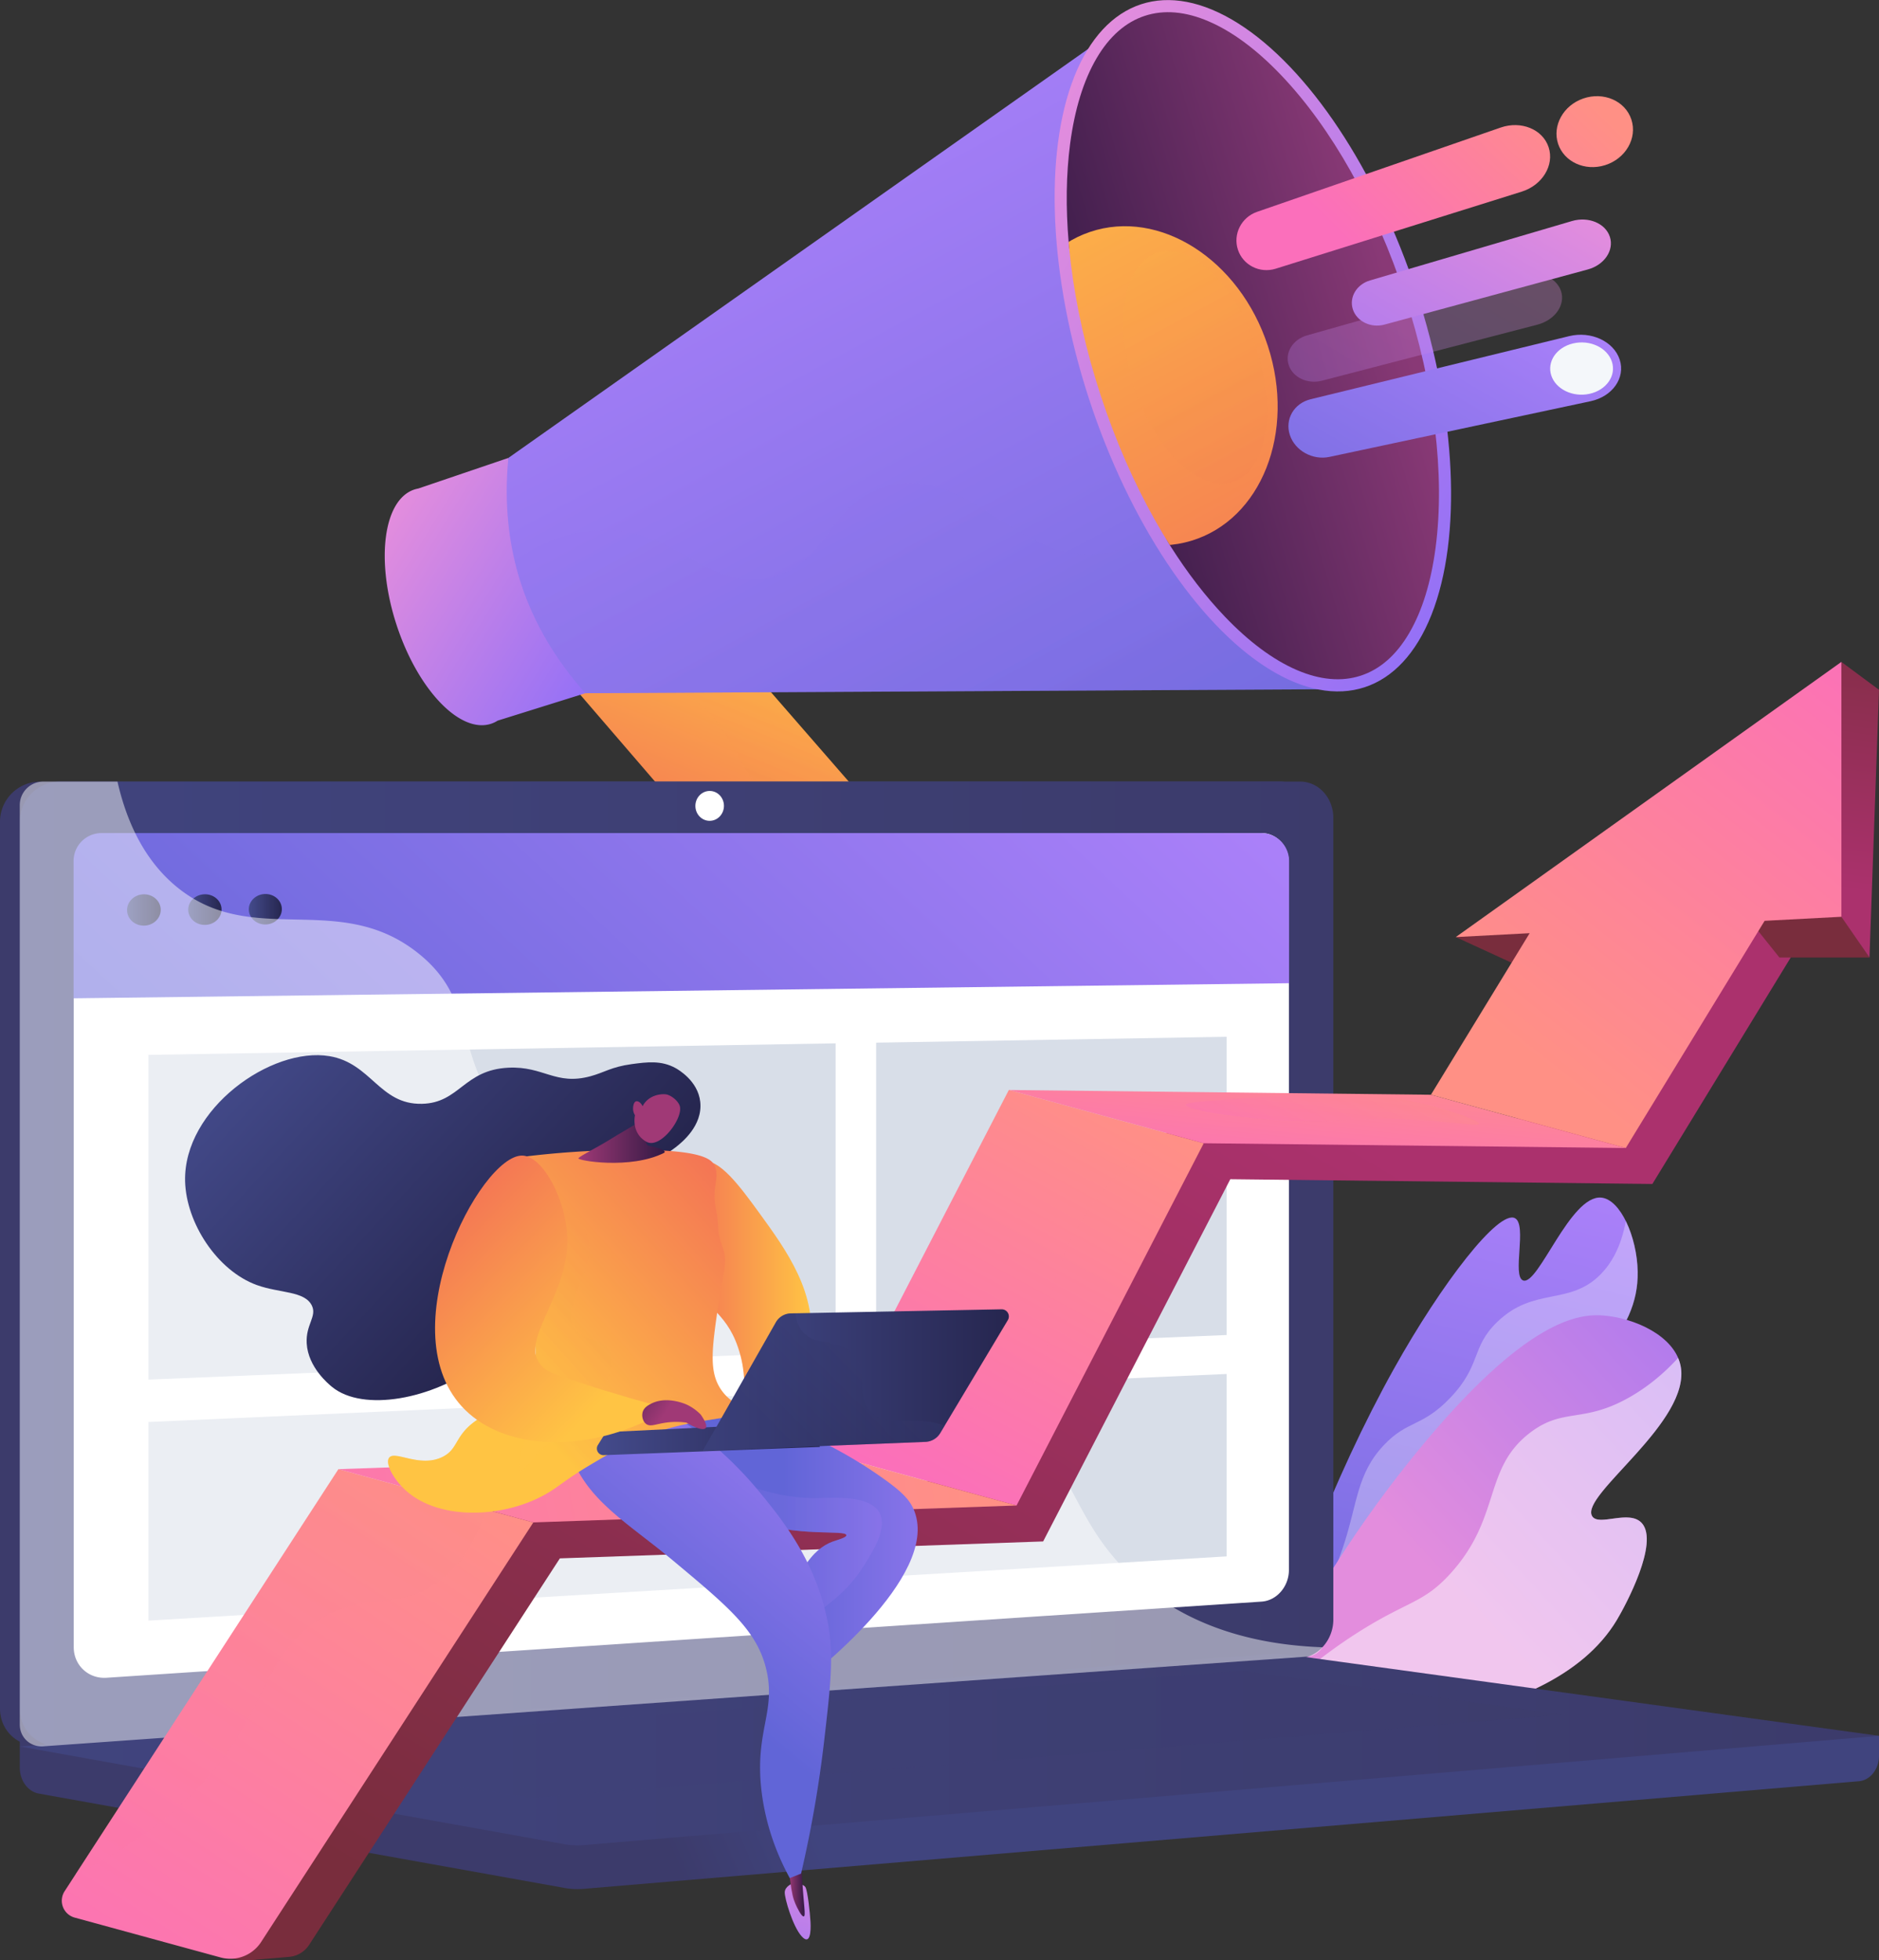 <svg xmlns="http://www.w3.org/2000/svg" xmlns:xlink="http://www.w3.org/1999/xlink" viewBox="0 0 3330.58 3473.53"><rect x="0" y="0" width="3330.58" height="3473.53" fill="#333333" stroke="none"/><defs><style>.cls-1{fill:none;}.cls-2{isolation:isolate;}.cls-3{fill:url(#linear-gradient);}.cls-26,.cls-34,.cls-4,.cls-6{fill:#fff;}.cls-11,.cls-16,.cls-17,.cls-28,.cls-4,.cls-44,.cls-46,.cls-47,.cls-51,.cls-58,.cls-61,.cls-8{opacity:0.3;}.cls-22,.cls-34,.cls-4,.cls-6{mix-blend-mode:soft-light;}.cls-5{fill:url(#linear-gradient-2);}.cls-6{opacity:0.5;}.cls-7{fill:url(#linear-gradient-3);}.cls-11,.cls-16,.cls-28,.cls-44,.cls-46,.cls-47,.cls-51,.cls-58,.cls-61,.cls-8{mix-blend-mode:multiply;}.cls-8{fill:url(#linear-gradient-4);}.cls-9{fill:url(#linear-gradient-5);}.cls-10{fill:url(#linear-gradient-6);}.cls-11{fill:url(#linear-gradient-7);}.cls-12{fill:url(#linear-gradient-8);}.cls-13{fill:url(#linear-gradient-9);}.cls-14{clip-path:url(#clip-path);}.cls-15{fill:url(#linear-gradient-10);}.cls-16{fill:url(#linear-gradient-11);}.cls-17{fill:url(#linear-gradient-12);}.cls-18{fill:url(#linear-gradient-13);}.cls-19{fill:url(#linear-gradient-14);}.cls-20{fill:url(#linear-gradient-15);}.cls-21{fill:url(#linear-gradient-16);}.cls-22{fill:#f4f7fa;}.cls-23{fill:url(#linear-gradient-17);}.cls-24{fill:url(#linear-gradient-18);}.cls-25{fill:url(#linear-gradient-19);}.cls-27{fill:url(#linear-gradient-20);}.cls-28{fill:url(#linear-gradient-21);}.cls-29{fill:url(#linear-gradient-22);}.cls-30{fill:#d8dee8;}.cls-31{fill:url(#linear-gradient-23);}.cls-32{fill:url(#linear-gradient-24);}.cls-33{fill:url(#linear-gradient-25);}.cls-34{opacity:0.48;}.cls-35{fill:url(#linear-gradient-26);}.cls-36{fill:url(#linear-gradient-27);}.cls-37{fill:url(#linear-gradient-28);}.cls-38{fill:url(#linear-gradient-29);}.cls-39{fill:url(#linear-gradient-30);}.cls-40{fill:url(#linear-gradient-31);}.cls-41{fill:url(#linear-gradient-32);}.cls-42{fill:url(#linear-gradient-33);}.cls-43{fill:url(#linear-gradient-34);}.cls-45{fill:url(#linear-gradient-35);}.cls-46{fill:url(#linear-gradient-36);}.cls-47{fill:url(#linear-gradient-37);}.cls-48{fill:url(#linear-gradient-38);}.cls-49{fill:url(#linear-gradient-39);}.cls-50{fill:url(#linear-gradient-40);}.cls-51{fill:url(#linear-gradient-41);}.cls-52{fill:url(#linear-gradient-42);}.cls-53{fill:url(#linear-gradient-43);}.cls-54{fill:url(#linear-gradient-44);}.cls-55{fill:url(#linear-gradient-45);}.cls-56{fill:url(#linear-gradient-46);}.cls-57{fill:url(#linear-gradient-47);}.cls-58{fill:url(#linear-gradient-48);}.cls-59{fill:url(#linear-gradient-49);}.cls-60{fill:url(#linear-gradient-50);}.cls-61{fill:url(#linear-gradient-51);}.cls-62{fill:url(#linear-gradient-52);}.cls-63{fill:url(#linear-gradient-53);}</style><linearGradient id="linear-gradient" x1="-3907.58" y1="963.74" x2="-3936.48" y2="2257.25" gradientTransform="matrix(-0.82, -0.23, -0.25, 0.89, -265.25, 332.25)" gradientUnits="userSpaceOnUse"><stop offset="0" stop-color="#aa80f9"/><stop offset="1" stop-color="#6165d7"/></linearGradient><linearGradient id="linear-gradient-2" x1="-4000.3" y1="1769.16" x2="-4520.6" y2="851.4" gradientTransform="matrix(-0.82, -0.23, -0.25, 0.89, -265.25, 332.25)" gradientUnits="userSpaceOnUse"><stop offset="0" stop-color="#e38ddd"/><stop offset="1" stop-color="#9571f6"/></linearGradient><linearGradient id="linear-gradient-3" x1="23.15" y1="1230.63" x2="-345.84" y2="1665.8" gradientTransform="translate(958.83 -129.13) rotate(-18.13)" gradientUnits="userSpaceOnUse"><stop offset="0" stop-color="#ffc444"/><stop offset="1" stop-color="#f36f56"/></linearGradient><linearGradient id="linear-gradient-4" x1="-22.3" y1="1192.09" x2="-391.29" y2="1627.26" xlink:href="#linear-gradient-3"/><linearGradient id="linear-gradient-5" x1="-500.05" y1="921.46" x2="-797.89" y2="1272.71" gradientTransform="matrix(-0.95, 0.31, 0.31, 0.95, -82.89, 212.24)" xlink:href="#linear-gradient-2"/><linearGradient id="linear-gradient-6" x1="193.54" y1="432.16" x2="534.06" y2="2315.67" gradientTransform="translate(958.83 -129.13) rotate(-18.13)" xlink:href="#linear-gradient"/><linearGradient id="linear-gradient-7" x1="77.01" y1="435.57" x2="421.78" y2="2342.58" gradientTransform="translate(958.83 -129.13) rotate(-18.13)" xlink:href="#linear-gradient"/><linearGradient id="linear-gradient-8" x1="-1725.55" y1="697.48" x2="-2403.86" y2="1497.45" gradientTransform="matrix(-1, 0, 0, 1, 156.09, -484.75)" xlink:href="#linear-gradient-2"/><linearGradient id="linear-gradient-9" x1="-1678.04" y1="1087.61" x2="-2331.94" y2="1104.27" gradientTransform="matrix(-0.95, 0.31, 0.31, 0.95, -82.89, 212.24)" gradientUnits="userSpaceOnUse"><stop offset="0" stop-color="#311944"/><stop offset="1" stop-color="#893976"/></linearGradient><clipPath id="clip-path"><path class="cls-1" d="M2412.16,1197.22c34-11.14,62.77-36.36,85.46-75,23.1-39.28,38.9-90.34,47-151.75,17-129.1-2.3-287.55-54.24-446.18S2360.21,226.56,2270.18,132.5c-42.84-44.75-85.78-76.57-127.63-94.58-41.13-17.7-79.23-21-113.25-9.89s-62.78,36.36-85.47,75c-23.09,39.28-38.89,90.33-47,151.75-17,129.1,2.3,287.55,54.24,446.18s130.13,297.78,220.17,391.84c42.83,44.75,85.77,76.56,127.63,94.58C2340,1205,2378.14,1208.36,2412.16,1197.22Z"/></clipPath><linearGradient id="linear-gradient-10" x1="649.38" y1="491.66" x2="871.72" y2="1721.44" xlink:href="#linear-gradient-3"/><linearGradient id="linear-gradient-11" x1="777.59" y1="650.09" x2="941.64" y2="1557.47" xlink:href="#linear-gradient-3"/><linearGradient id="linear-gradient-12" x1="343.44" y1="1036.76" x2="848.1" y2="1482.59" gradientTransform="matrix(-0.95, 0.31, 0.31, 0.95, 2625.8, -674.73)" xlink:href="#linear-gradient-2"/><linearGradient id="linear-gradient-13" x1="151.44" y1="763.84" x2="567.45" y2="979.46" gradientTransform="matrix(-0.95, 0.31, 0.31, 0.95, 2625.8, -674.73)" gradientUnits="userSpaceOnUse"><stop offset="0" stop-color="#ff9085"/><stop offset="1" stop-color="#fb6fbb"/></linearGradient><linearGradient id="linear-gradient-14" x1="224" y1="980.67" x2="707.22" y2="1407.56" gradientTransform="matrix(-0.95, 0.31, 0.31, 0.95, 2625.8, -674.73)" xlink:href="#linear-gradient-2"/><linearGradient id="linear-gradient-15" x1="60.94" y1="909.58" x2="520.22" y2="1147.62" xlink:href="#linear-gradient-13"/><linearGradient id="linear-gradient-16" x1="307.63" y1="1149.09" x2="895.32" y2="1668.27" gradientTransform="matrix(-0.95, 0.31, 0.31, 0.95, 2625.8, -674.73)" xlink:href="#linear-gradient"/><linearGradient id="linear-gradient-17" x1="1427.07" y1="3202.58" x2="1195.57" y2="3299.81" gradientUnits="userSpaceOnUse"><stop offset="0" stop-color="#40447e"/><stop offset="1" stop-color="#3c3b6b"/></linearGradient><linearGradient id="linear-gradient-18" x1="1117.94" y1="2182.26" x2="866.7" y2="2287.78" xlink:href="#linear-gradient-17"/><linearGradient id="linear-gradient-19" x1="35.05" y1="2239.38" x2="2363.37" y2="2239.38" xlink:href="#linear-gradient-17"/><linearGradient id="linear-gradient-20" x1="35.05" y1="3100.38" x2="3330.58" y2="3100.38" xlink:href="#linear-gradient-17"/><linearGradient id="linear-gradient-21" x1="358.23" y1="3073.38" x2="2772.85" y2="3073.38" xlink:href="#linear-gradient-17"/><linearGradient id="linear-gradient-22" x1="1753.26" y1="1038.85" x2="517.23" y2="2365.01" gradientTransform="matrix(1, 0, 0, 1, 0, 0)" xlink:href="#linear-gradient"/><linearGradient id="linear-gradient-23" x1="225.19" y1="1612.43" x2="284.9" y2="1612.43" gradientUnits="userSpaceOnUse"><stop offset="0" stop-color="#444b8c"/><stop offset="1" stop-color="#26264f"/></linearGradient><linearGradient id="linear-gradient-24" x1="333.57" y1="1611.8" x2="392.74" y2="1611.8" xlink:href="#linear-gradient-23"/><linearGradient id="linear-gradient-25" x1="440.97" y1="1611.18" x2="499.59" y2="1611.18" xlink:href="#linear-gradient-23"/><linearGradient id="linear-gradient-26" x1="2142.81" y1="1866.57" x2="1112.63" y2="3605" gradientUnits="userSpaceOnUse"><stop offset="0" stop-color="#ab316d"/><stop offset="1" stop-color="#792d3d"/></linearGradient><linearGradient id="linear-gradient-27" x1="2542.5" y1="1873.45" x2="2574.61" y2="1818.88" xlink:href="#linear-gradient-26"/><linearGradient id="linear-gradient-28" x1="3251.61" y1="1275.71" x2="3213.09" y2="1609.58" xlink:href="#linear-gradient-26"/><linearGradient id="linear-gradient-29" x1="3269.3" y1="1577.86" x2="3346.34" y2="1012.85" xlink:href="#linear-gradient-26"/><linearGradient id="linear-gradient-30" x1="1987.36" y1="1946.24" x2="1611.76" y2="2636.45" gradientTransform="matrix(1, 0, 0, 1, 0, 0)" xlink:href="#linear-gradient-13"/><linearGradient id="linear-gradient-31" x1="822.87" y1="2572.08" x2="122.73" y2="3653.25" gradientTransform="matrix(1, 0, 0, 1, 0, 0)" xlink:href="#linear-gradient-13"/><linearGradient id="linear-gradient-32" x1="1704.85" y1="2546.34" x2="236.14" y2="2806.37" gradientTransform="matrix(1, 0, 0, 1, 0, 0)" xlink:href="#linear-gradient-13"/><linearGradient id="linear-gradient-33" x1="2350.11" y1="1835.25" x2="2321.21" y2="2117.75" gradientTransform="matrix(1, 0, 0, 1, 0, 0)" xlink:href="#linear-gradient-13"/><linearGradient id="linear-gradient-34" x1="2730.36" y1="1886.33" x2="3333.9" y2="1119.07" gradientTransform="matrix(1, 0, 0, 1, 0, 0)" xlink:href="#linear-gradient-13"/><linearGradient id="linear-gradient-35" x1="1958.51" y1="1930.54" x2="1582.91" y2="2620.75" gradientTransform="matrix(1, 0, 0, 1, 0, 0)" xlink:href="#linear-gradient-13"/><linearGradient id="linear-gradient-36" x1="2416.63" y1="1874.07" x2="2311.51" y2="2067.23" gradientTransform="matrix(1, 0, 0, 1, 0, 0)" xlink:href="#linear-gradient-13"/><linearGradient id="linear-gradient-37" x1="793.18" y1="2552.85" x2="93.03" y2="3634.02" gradientTransform="matrix(1, 0, 0, 1, 0, 0)" xlink:href="#linear-gradient-13"/><linearGradient id="linear-gradient-38" x1="-408.88" y1="2300.06" x2="-176.24" y2="2300.06" gradientTransform="matrix(-1, 0, 0, 1, 1029.18, 0)" xlink:href="#linear-gradient-3"/><linearGradient id="linear-gradient-39" x1="192.1" y1="2736.85" x2="643.22" y2="2736.85" gradientTransform="matrix(-1, 0, 0, 1, 2030.77, 0)" xlink:href="#linear-gradient"/><linearGradient id="linear-gradient-40" x1="2530.64" y1="2959.42" x2="2550.14" y2="3310.41" gradientTransform="matrix(0.96, 0.29, -0.29, 0.96, -105.91, -333.04)" xlink:href="#linear-gradient-2"/><linearGradient id="linear-gradient-41" x1="404.15" y1="2753.82" x2="855.28" y2="2753.82" gradientTransform="matrix(-1, 0, 0, 1, 2030.77, 0)" xlink:href="#linear-gradient"/><linearGradient id="linear-gradient-42" x1="4541.45" y1="3343.05" x2="4570.79" y2="3343.05" gradientTransform="matrix(-1, 0, 0, 1, 5967.74, 0)" gradientUnits="userSpaceOnUse"><stop offset="0" stop-color="#311944"/><stop offset="1" stop-color="#a03976"/></linearGradient><linearGradient id="linear-gradient-43" x1="432.98" y1="2456.75" x2="837.47" y2="2948.22" gradientTransform="matrix(-1, 0, 0, 1, 2030.77, 0)" xlink:href="#linear-gradient"/><linearGradient id="linear-gradient-44" x1="1557.99" y1="1846.12" x2="1023.02" y2="2294.1" gradientTransform="matrix(-1, -0.05, -0.05, 1, 2119.23, 15.84)" xlink:href="#linear-gradient-23"/><linearGradient id="linear-gradient-45" x1="-1674.22" y1="2471.32" x2="-1239.76" y2="2080.71" gradientTransform="translate(2574.76)" xlink:href="#linear-gradient-3"/><linearGradient id="linear-gradient-46" x1="4789.47" y1="2022.94" x2="4942.65" y2="2022.94" xlink:href="#linear-gradient-42"/><linearGradient id="linear-gradient-47" x1="4808.87" y1="2419.96" x2="4805.56" y2="2117.66" xlink:href="#linear-gradient-42"/><linearGradient id="linear-gradient-48" x1="-1659.94" y1="2487.19" x2="-1225.49" y2="2096.58" gradientTransform="translate(2574.76)" xlink:href="#linear-gradient-3"/><linearGradient id="linear-gradient-49" x1="-1516.77" y1="2549.2" x2="-1121.62" y2="2549.2" gradientTransform="translate(2574.76)" xlink:href="#linear-gradient-23"/><linearGradient id="linear-gradient-50" x1="-1328.88" y1="2445.42" x2="-786.5" y2="2445.42" gradientTransform="translate(2574.76)" xlink:href="#linear-gradient-23"/><linearGradient id="linear-gradient-51" x1="2212.29" y1="2301.53" x2="2471.36" y2="2558.53" gradientTransform="matrix(-1, 0, 0, 1, 3873.99, 0)" xlink:href="#linear-gradient-23"/><linearGradient id="linear-gradient-52" x1="-1494.19" y1="2468.4" x2="-1825.96" y2="2141.93" gradientTransform="translate(2574.76)" xlink:href="#linear-gradient-3"/><linearGradient id="linear-gradient-53" x1="1071.85" y1="2428.76" x2="1179.15" y2="2503.87" gradientTransform="matrix(1, 0, 0, 1, 0, 0)" xlink:href="#linear-gradient-42"/></defs><g class="cls-2"><g id="Layer_2" data-name="Layer 2"><g id="Illustration"><path class="cls-3" d="M2299.29,2924c-47.52-31.28,67.62-312.49,171.43-498.45,85.26-152.72,185.57-281.84,214.54-266.93,22.17,11.42-5.61,103,14.5,110.35,26.94,9.79,83.62-152.21,138.71-146.77,33.94,3.35,63.28,69.87,64.37,131,2,110.3-88.28,183.36-284.66,374.95C2366.54,2873.71,2323.75,2940.12,2299.29,2924Z"/><path class="cls-4" d="M2380.31,2742.29c26.47-79.33,24.19-129.94,72.34-181.23,42.06-44.8,68-32,117.64-83.8,56.17-58.65,36.53-89.35,83.59-134.78,65.33-63.07,128.19-28,183.6-84.7,17.51-17.92,35.57-46.34,44.38-94,12.34,25,20.42,57.91,21,89.43,2,110.3-88.28,183.36-284.66,374.95-251.64,245.53-294.43,311.94-318.89,295.84-3.71-2.44-6.44-6.42-8.25-11.76C2338.74,2847.4,2364.91,2788.47,2380.31,2742.29Z"/><path class="cls-5" d="M2208.36,3067.93c101.53-226.88,216.59-389.1,302.94-494.77,194.26-237.77,288.82-245.27,330.3-242.1,55.29,4.22,126.28,35.78,137.2,88.74,20.42,99.08-178.48,229.24-156.77,266.66,11.24,19.36,66.2-12.58,88.38,12.77,30.34,34.66-28.5,144.59-44.33,171.09C2743.75,3075.17,2338.89,3072.6,2208.36,3067.93Z"/><path class="cls-6" d="M2404.12,2894.5c91.08-58.39,118.29-52.54,167.18-106.56,90.17-99.63,57.15-185.27,140.72-249.11,59.57-45.52,94.22-15.63,177.83-63.75,34-19.59,61.92-43.9,84.65-68.88a71.26,71.26,0,0,1,4.3,13.6c20.42,99.08-178.48,229.24-156.77,266.66,11.24,19.36,66.2-12.58,88.38,12.77,30.34,34.66-28.5,144.59-44.33,171.09-122.33,204.85-527.19,202.28-657.72,197.61,1.86-4.14,3.72-8.21,5.58-12.3C2286.71,2976.89,2353.9,2926.7,2404.12,2894.5Z"/><path class="cls-7" d="M1513.12,1682.29c-46.23,11.93-98.39-2.76-131.25-40.92L918.43,1103.23c-42.2-49-36.58-121.94,12.75-163.3,49.67-41.66,147.66-43.84,190.66,5.56l472.36,542.7c44.54,51.17,37.51,125.37-15.47,165.34C1565.68,1663.37,1528.37,1678.35,1513.12,1682.29Z"/><path class="cls-8" d="M931.18,939.93c49.67-41.66,147.66-43.84,190.66,5.56l431.9,496.22c-44.15,2.87-92,19.59-151.61-5.83-99.15-42.32-89.6-141.3-175.91-198.41-39.45-26.11-103.25-46.31-212-23l-95.76-111.2C876.23,1054.23,881.85,981.29,931.18,939.93Z"/><path class="cls-9" d="M734.53,867.42a51.75,51.75,0,0,1,6.78-1.71l159.78-54.26,136.53,416.93L882.08,1277a52.17,52.17,0,0,1-11.64,5.52c-55,18-129.93-60.34-167.47-175S679.57,885.41,734.53,867.42Z"/><path class="cls-10" d="M901.09,811.45c-15.28,158.72,30,297.06,136.53,416.93L2356,1221.3,1985.13,47Z"/><path class="cls-11" d="M1921.37,982.76c-127.48-5.83-216.6-158.83-350.08-121.25-104.74,29.49-103,140-207.79,162.33-107.25,22.85-161.24-83.17-290.18-84.55-58.62-.63-112.74,20.76-161.36,53.44q29.94,127.89,125.66,235.65L2356,1221.3,2155.33,847.08C2060.19,954.19,1983.17,985.58,1921.37,982.76Z"/><ellipse class="cls-12" cx="2220.73" cy="612.63" rx="305.31" ry="636.74" transform="translate(-80.38 721.5) rotate(-18.13)"/><path class="cls-13" d="M2412.16,1197.22c34-11.14,62.77-36.36,85.46-75,23.1-39.28,38.9-90.34,47-151.75,17-129.1-2.3-287.55-54.24-446.18S2360.21,226.56,2270.18,132.5c-42.84-44.75-85.78-76.57-127.63-94.58-41.13-17.7-79.23-21-113.25-9.89s-62.78,36.36-85.47,75c-23.09,39.28-38.89,90.33-47,151.75-7.1,54-7.86,113.09-2.54,175.2,7.4,86.43,89.41,152.34,119.63,244.64,32.14,98.14,11.48,215.18,60.3,292.35,30.09,47.55,62.69,90,97,125.83,42.83,44.75,85.77,76.56,127.63,94.58C2340,1205,2378.14,1208.36,2412.16,1197.22Z"/><g class="cls-14"><path class="cls-15" d="M2247.21,612.75c50.2,153.31-11.46,308.28-135.93,345.6-122.55,36.75-260.08-54.7-308.89-203.75S1810.88,452,1932,411C2055.11,369.38,2197,459.44,2247.21,612.75Z"/><path class="cls-16" d="M2226.89,616.64c37.27,113.85,17.41,220.44-43.5,237.83-60,17.12-137.28-58.91-173.53-169.59S1991.36,468.29,2050.3,448C2110.16,427.43,2189.61,502.8,2226.89,616.64Z"/></g><path class="cls-17" d="M2316.74,594.29,2696,487.06c30.92-8.75,62.88,4.1,71,28.81h0c8.09,24.71-10.93,51.39-42.06,59.48l-381.88,99.28c-25.42,6.61-51.6-5.87-58.78-27.79h0C2277.09,624.92,2291.5,601.43,2316.74,594.29Z"/><path class="cls-18" d="M2228.24,375.36,2660,226c36.19-12.52,74.51,3,85,34.94h0c10.45,31.92-11.21,67.23-47.76,78.67l-436,136.54c-28.24,8.84-58.07-6.32-67-33.73h0C2185.21,415,2200.27,385,2228.24,375.36Z"/><path class="cls-19" d="M2428.39,496.92l357.9-105.22c29.09-8.56,59.36,3.88,67.22,27.88h0c7.86,24-9.83,50-39.13,57.92L2454,575.19c-24.06,6.52-49-5.58-56-26.94h0C2391,526.88,2404.5,503.94,2428.39,496.92Z"/><path class="cls-20" d="M2761.73,254.72c10.49,32,47.45,49.16,83.17,38,36.42-11.37,57.66-47.67,46.78-80.88s-49.43-49.78-85.46-37.25C2770.87,186.89,2751.23,222.67,2761.73,254.72Z"/><path class="cls-21" d="M2323.11,707.47,2781.47,595.6c38.49-9.39,78.84,9.14,89.46,41.57h0c10.62,32.42-12.83,65.54-51.68,73.82l-462.68,98.64c-29.92,6.37-61.18-11.06-70.28-38.85h0C2277.2,743,2293.48,714.7,2323.11,707.47Z"/><path class="cls-22" d="M2749.68,665.35c8,24.34,38.07,38.95,67.61,32.55,30-6.5,48-32.09,39.81-57.08s-39.28-39.37-69-32.22C2758.72,615.65,2741.71,641,2749.68,665.35Z"/><path class="cls-23" d="M3330.58,3075.9,35.05,3047.19v84.93c0,23.05,14.38,42.65,33.84,46.14l931.88,167.23a127.91,127.91,0,0,0,33.43,1.57l2260.57-190.67c20.18-1.7,35.81-21.36,35.81-45Z"/><path class="cls-24" d="M2269.71,2938.23,71.32,3093.59C32,3096.37,0,3066.83,0,3027.6V1456a71.21,71.21,0,0,1,71.32-71H2269.71c32.41,0,58.61,28.75,58.61,64.21V2869.88C2328.32,2905.34,2302.12,2935.94,2269.71,2938.23Z"/><path class="cls-25" d="M2304.76,2938.23,106.38,3093.59c-39.34,2.78-71.33-26.76-71.33-66V1456a71.21,71.21,0,0,1,71.33-71H2304.76c32.41,0,58.61,28.75,58.61,64.21V2869.88C2363.37,2905.34,2337.17,2935.94,2304.76,2938.23Z"/><path class="cls-26" d="M2236.28,2838.07,188.71,2973c-32,2.11-58-22.14-58-54.16V1542.94a58.32,58.32,0,0,1,58-58.23l2047.57-8.47c26.73-.11,48.36,23.44,48.36,52.61V2782.07C2284.64,2811.24,2263,2836.31,2236.28,2838.07Z"/><path class="cls-26" d="M1283.21,1428c0,14.6-11.32,26.47-25.29,26.51s-25.34-11.78-25.34-26.42,11.35-26.51,25.34-26.52S1283.21,1413.37,1283.21,1428Z"/><path class="cls-27" d="M2249.91,2931.18,35.05,3094.71,1000.77,3268a128.34,128.34,0,0,0,33.43,1.57L3330.58,3075.9,2285.14,2932.3A168.08,168.08,0,0,0,2249.91,2931.18Z"/><polygon class="cls-28" points="358.24 3098.83 2202.17 2960.66 2772.85 3038.41 944.8 3186.11 358.24 3098.83"/><path class="cls-29" d="M2284.89,1742.27,130.43,1769V1525.65a49.41,49.41,0,0,1,49.42-49.41H2235.47a49.42,49.42,0,0,1,49.42,49.41Z"/><polygon class="cls-30" points="1481.15 2394.31 263.06 2444.64 263.06 1869.25 1481.15 1848.82 1481.15 2394.31"/><polygon class="cls-30" points="2174.21 2365.67 1552.98 2391.34 1552.98 1847.62 2174.21 1837.2 2174.21 2365.67"/><polygon class="cls-30" points="2174.21 2757.94 263.06 2871.73 263.06 2519.78 2174.21 2434.68 2174.21 2757.94"/><path class="cls-31" d="M284.9,1612.25c0,15.32-13.34,27.84-29.82,28s-29.89-12.24-29.89-27.6,13.39-27.88,29.89-27.95S284.9,1596.93,284.9,1612.25Z"/><path class="cls-32" d="M392.74,1611.63c0,15-13.22,27.2-29.55,27.32s-29.62-12-29.62-27,13.27-27.24,29.62-27.31S392.74,1596.66,392.74,1611.63Z"/><path class="cls-33" d="M499.59,1611c0,14.91-13.1,27.08-29.28,27.19S441,1626.29,441,1611.35s13.14-27.12,29.34-27.19S499.59,1596.11,499.59,1611Z"/><path class="cls-34" d="M1775.09,2507.2c-169.47-91.19-302.73,24.36-431.33-89.64-78-69.12-39.69-120.66-135.63-223.94-106.26-114.4-175.44-75.95-282.23-178.9-135-130.19-67.49-231.47-183.8-324.94-141.1-113.39-293.26-8.44-427.58-117.18-57.93-46.91-89.72-115.09-106.31-187.61H76.78a41.72,41.72,0,0,0-41.73,41.69V3055.76c0,23,18.7,40.37,41.73,38.73l2240.52-159c11-.78,20.74-7.2,27-16.51-164-6-264.77-61-329.18-117.8C1889.12,2690,1911,2580.31,1775.09,2507.2Z"/><path class="cls-35" d="M3174.1,1696.74,2928.87,2098l-748.11-8.43L1849,2731.44l-856.6,30L547.9,3446.33a47.05,47.05,0,0,1-35.52,21.27l-58,4.9c-26.34,4.15-82.61-3.87-74-29.12l301.05-681.11L929,2651.49l832.78-31.84,315.11-631.08,765.26-8.44,256.49-389.61Z"/><polygon class="cls-36" points="2717.93 1723.72 2580.42 1660.5 2733.66 1629.3 2717.93 1723.72"/><polygon class="cls-37" points="3241.77 1590.52 3313.71 1696.74 3154.09 1696.74 3100.13 1629.3 3241.77 1590.52"/><polygon class="cls-38" points="3330.58 1222.32 3263.89 1172.9 3235.02 1573.09 3263.89 1624.53 3313.71 1696.74 3330.58 1222.32"/><polygon class="cls-39" points="1456.46 2573.39 1801.86 2667.76 2133.65 2025.85 1788.25 1931.47 1456.46 2573.39"/><path class="cls-40" d="M132.38,3398,391,3468.64a65.14,65.14,0,0,0,71.81-27.38l482.51-743.52-345.41-94.37L114.55,3351.21A31,31,0,0,0,132.38,3398Z"/><polygon class="cls-41" points="599.87 2603.37 945.26 2697.74 1801.86 2667.76 1456.46 2573.39 599.87 2603.37"/><polygon class="cls-42" points="1788.25 1931.47 2133.65 2025.85 2881.76 2034.29 2536.36 1939.91 1788.25 1931.47"/><polygon class="cls-43" points="2580.42 1660.5 2711.35 1653.61 2536.36 1939.91 2881.76 2034.29 3127.84 1631.69 3263.89 1624.53 3263.89 1172.9 2580.42 1660.5"/><g class="cls-44"><path class="cls-45" d="M1577,2550.11c99.26-79.67,189.32-31.19,252.81-96.3,54.29-55.69-1.9-101,60.19-238.37,50.56-111.82,124.71-163.31,139.65-173.35a355.19,355.19,0,0,1,54.16-29.86l-295.57-80.76-331.79,641.92,77,21.05A267,267,0,0,1,1577,2550.11Z"/></g><path class="cls-46" d="M2176.53,1948.18c-63.17,4.31-74.5,6.7-74.64,9.64-.41,8.85,101,26.19,204.66,28.89,92.22,2.4,108.33-8.82,207.06-2.41,64.25,4.17,107.29,12.16,108.35,7.22,1.26-5.92-58.47-27.74-122.8-40.93C2411.57,1932.64,2332,1937.57,2176.53,1948.18Z"/><path class="cls-47" d="M421.3,3077.4c53.43-87.14,73.13-176,166.14-219.1,71.22-33,119.67-8.79,183-50.56,49.3-32.52,76-84.23,91.16-132.86l-261.72-71.51L133.79,3321.56C294.7,3243.54,376.26,3150.88,421.3,3077.4Z"/><path class="cls-48" d="M1244.29,2058.64c29.29-8.55,68.43,45.23,101,89.94,48.68,66.89,105.56,145,90.24,238.88-15.08,92.33-94.23,164.23-116.79,153.95-19.29-8.8,17.8-70.9-10.61-153.95-22.93-67-60.93-67-86.41-132.74C1190.08,2173.18,1208.25,2069.17,1244.29,2058.64Z"/><path class="cls-49" d="M1258.78,2483.9c150.86,36.63,250.23,95.42,308.26,137,31.45,22.54,46,36.59,53.82,57.08,44.69,116.77-184.9,293.31-209.37,311.8q-16-37.38-32.06-74.76c23.72-130.21,63.22-171.07,96.27-183.21,9.25-3.4,24.77-7.05,24.47-11.42-.72-10.35-87.92,4.4-171.26-26.1-83.1-30.4-166.59-107.34-151.68-158.2C1180,2526.81,1191.35,2500,1258.78,2483.9Z"/><path class="cls-50" d="M1405.06,3337.37s-14,5-14.09,16.1,14.22,60,29.73,77.41,16.9-8.55,15.94-25.25-5-54.1-8.86-61.33S1405.06,3337.37,1405.06,3337.37Z"/><path class="cls-51" d="M1450.15,2654.62c27.41-.54,91.63-5.66,108.73,26.09,14.27,26.49-10.72,66.64-26.09,91.34-41.79,67.14-82.35,74-110.91,115.25-11.06,16-21.08,38.27-24.27,70.14L1379.43,2915c23.72-130.21,63.22-171.07,96.27-183.21,9.25-3.4,24.77-7.05,24.47-11.42-.72-10.35-87.92,4.4-171.26-26.1-75.75-27.71-151.57-94-153.14-144.09C1295.72,2636.24,1386,2655.87,1450.15,2654.62Z"/><path class="cls-52" d="M1397,3290.18c.83,17.11,2.28,31.42,3.59,42,2.89,23.51,5.56,32.81,9.21,41.29,3.18,7.38,11.14,23.48,14.93,22.37s-.11-19-3.11-68.6c-.44-7.2-1.77-30.13-1.77-30.13h0Z"/><path class="cls-53" d="M1171.79,2493.69c86.92,52.41,143.35,112,176.15,152.23,38.73,47.5,97.63,119.75,119,227.49,11.37,57.42,5.77,108.93-5.88,209.61a2109.59,2109.59,0,0,1-41.14,237l-20.05,8c-17.9-32.9-41.32-85-49.71-151.55-13.74-108.93,27-143.55,7.45-220.8-16.94-66.93-66-108-164.23-190-80.68-67.43-155.07-107.44-182.68-191.54-4.69-14.29-8.68-31.81-1-47.85C1026.1,2491.74,1089.13,2479.67,1171.79,2493.69Z"/><path class="cls-54" d="M1102.41,2064.88c22.56-4.86,59.66-3.89,95-31.75,10.65-8.38,48.38-38.09,43.8-80.59-4-37.42-39.5-57.53-43.85-59.93-25.11-13.82-50.14-10.74-77.9-6.95-36,4.92-48,14.76-73,21.5-61.88,16.68-82.81-18.14-145.11-15.2-79.63,3.76-86.51,62.56-153.51,64-75.21,1.65-89.62-72-163.88-84.43-103.07-17.31-259,93.65-255.88,221.56,1.81,73.87,56.82,158.54,127.09,184,40.95,14.82,85.15,10.11,97.76,36.74,9,19-11.2,33.56-9.29,66.58,2.45,42.58,39.11,72.46,45,77.28,54.94,44.79,178.13,22.16,262.26-41.21C1002.7,2302.19,979.74,2091.27,1102.41,2064.88Z"/><path class="cls-55" d="M928.16,2049.69a1613,1613,0,0,1,175.51-12c138.39-1.88,158.2,15.67,163.26,28.66,9.45,24.21-6.73,36.35,2.46,78.57,5.49,25.24.3,36.75,10.93,63.87,10.35,26.44,2.23,40.65-6.93,102.63-11.71,79.26-17.11,119.55,5.07,151.5,15.41,22.2,32.65,24.08,31,34.63-3.5,22.46-81.18,10.07-179.54,53.21-28.47,12.48-54.68,27.87-76.66,40.77-51.46,30.21-61,41.77-84.81,55.45-75.36,43.29-188.57,47.47-247.91-4.89-22.12-19.52-38.24-48.21-31-58.71,9.88-14.3,54.06,18.18,94.6-1.64,26.86-13.12,21.75-34.36,52.8-59.38,37.37-30.11,63.35-14.33,88.78-33.92,39.68-30.57,21.63-103.75,10.49-226.43A2049.35,2049.35,0,0,1,928.16,2049.69Z"/><path class="cls-56" d="M1077.91,2021.19c-18.87,11.7-49.38,27-52.74,31.16s92.43,20.55,152-9.52c0,0,9.24-5.14-26.69-12.32-7.66-1.54-6.16-16.43-5.14-31.83l-7.18-13.34S1096.78,2009.47,1077.91,2021.19Z"/><path class="cls-57" d="M1125.53,1976.27s-7.41,31.41,20.25,46.93c24.77,13.9,66.67-43.08,58.84-64.26-2.6-7.06-11.93-16.14-21.68-19.19-6.85-2.15-32.79-1.32-43.9,20.52-2.91-6.38-8.12-9.73-11.62-8.68-4.45,1.33-5.1,9.41-5.25,11.24A22.67,22.67,0,0,0,1125.53,1976.27Z"/><path class="cls-58" d="M1168.41,2479.75c-28.49,11.81-32.34,37.33-71.74,51.81-37.59,13.81-50.2-3.49-87.69,8-56.31,17.22-77.83,71.55-86.36,66.43-7.81-4.7-.32-56.68,35.88-90.35,41.56-38.67,86.33-21,112.93-61.11,10.35-15.63,18.32-40.58,9.3-59.79-12.24-26-44.19-17-61.12-38.53-30.42-38.68,40.77-108.44,21.26-167.41-7.79-23.53-32.58-53-112.53-72.77,1.08,59.11,4.49,108.5,7.89,146,11.14,122.69,29.19,195.87-10.49,226.44-25.43,19.59-51.41,3.81-88.78,33.92-31.05,25-25.94,46.26-52.8,59.38-40.54,19.82-84.72-12.66-94.6,1.63-7.25,10.51,8.87,39.2,31,58.72,59.34,52.35,172.55,48.18,247.91,4.89,23.83-13.68,33.35-25.24,84.81-55.45,22-12.9,48.19-28.29,76.66-40.77,69-30.27,127.83-33.2,158-40C1228,2470.82,1191.54,2470.16,1168.41,2479.75Z"/><path class="cls-59" d="M1443.46,2519.83l-361.53,17.6a15.17,15.17,0,0,0-12.15,7.13l-10,16.06a11.74,11.74,0,0,0,10.41,17.94l383-14.59Z"/><path class="cls-60" d="M1775.34,2320.11l-373.49,7.23a31.35,31.35,0,0,0-26.64,15.85l-129.33,227.55L1640.33,2555a32.11,32.11,0,0,0,26.27-15.59l119.84-200.2A12.64,12.64,0,0,0,1775.34,2320.11Z"/><path class="cls-61" d="M1375.21,2343.19a31.35,31.35,0,0,1,26.64-15.85l8.18-.15c1.22,12,4.92,23.08,12.3,32,23,27.8,61.29,10.66,89.81,40.08,31.33,32.31,2.39,70.78,30.4,100.86,29.48,31.66,77.15,5.88,132,26.14l-7.9,13.18a32.09,32.09,0,0,1-26.27,15.6l-394.45,15.71Z"/><path class="cls-62" d="M1141.15,2520l12.23-32.28c-45-12.34-107.3-30.58-171.17-53.4-15.78-5.64-21.56-12.93-25.78-18.53-32.75-43.43,50.59-120.05,49.1-219.46-1-68.91-42.82-147.74-79.63-148.64-74.83-1.82-239.82,315.7-100.86,451.22C894,2566.2,1022.87,2574,1141.15,2520Z"/><path class="cls-63" d="M1153.38,2487.75c28.26-15,62.1.38,64.28,1.41a84.41,84.41,0,0,1,24.38,17.48c1,1.41,13.29,18.4,8.83,23.84-3.58,4.37-17.45.75-34.11-9.61a129.8,129.8,0,0,0-29.85-.74c-22.87,2.11-33.35,9.34-41.66,3.1-6.08-4.56-8.15-14.22-6-21.4C1141.64,2494.12,1148.59,2490.29,1153.38,2487.75Z"/></g></g></g></svg>
